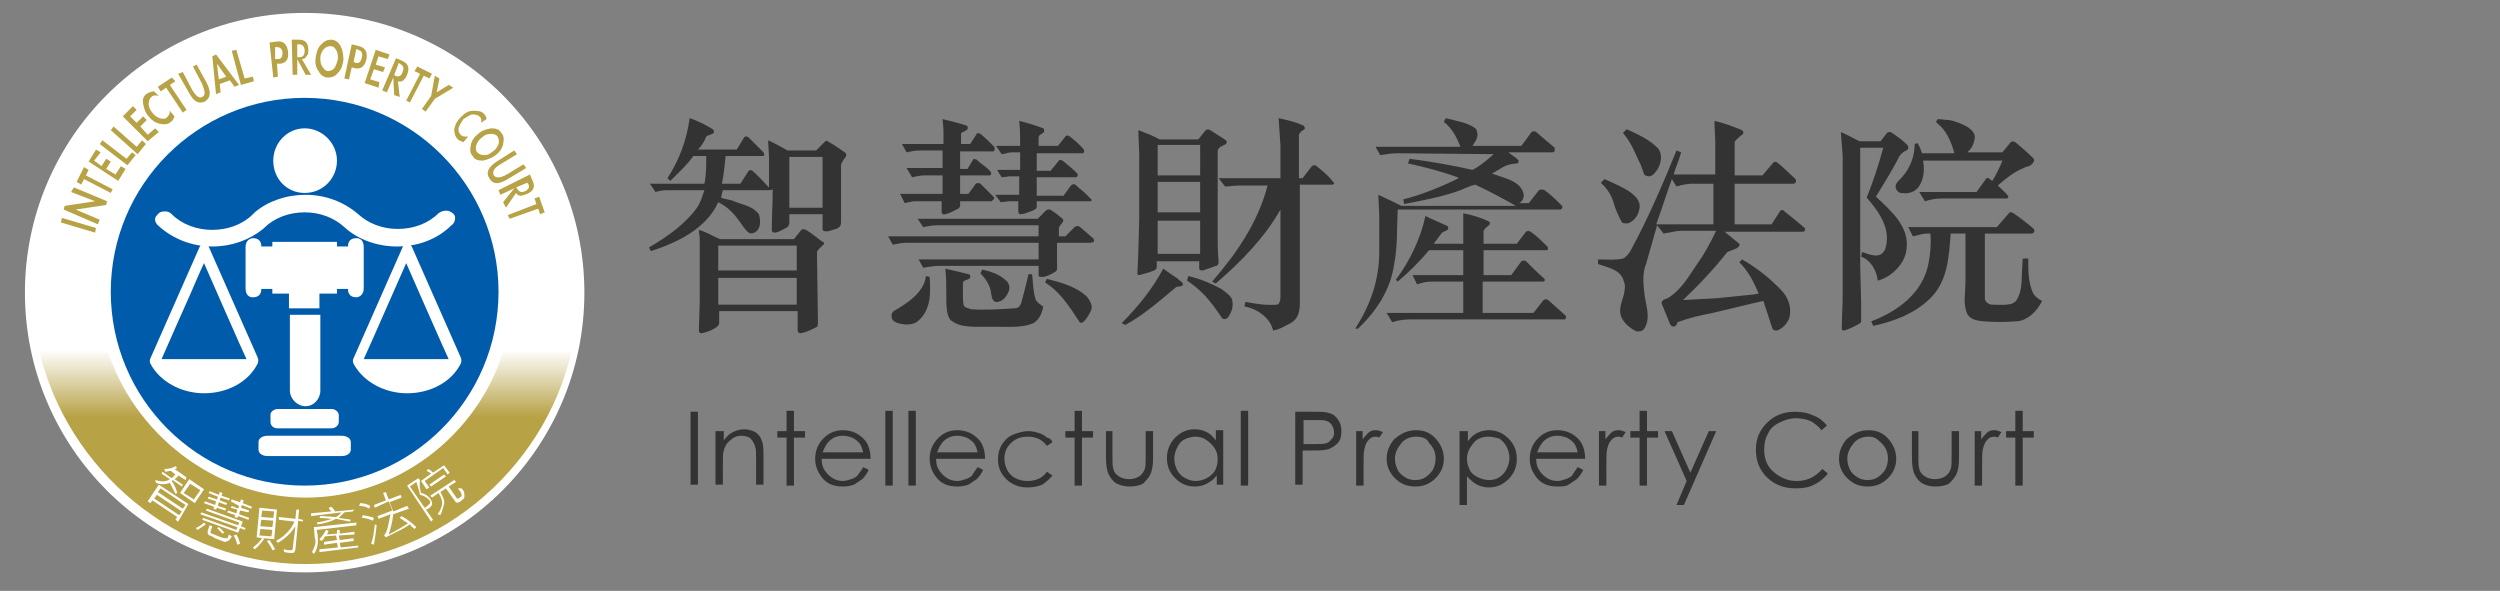 <?xml version="1.0" encoding="utf-8"?>
<!-- Generator: Adobe Illustrator 24.0.2, SVG Export Plug-In . SVG Version: 6.00 Build 0)  -->
<svg version="1.1" id="圖層_1" xmlns="http://www.w3.org/2000/svg" xmlns:xlink="http://www.w3.org/1999/xlink" x="0px" y="0px"
	 viewBox="0 0 270.8 64" style="enable-background:new 0 0 270.8 64;" xml:space="preserve">
<rect x="0" y="0" width="270.8" height="64" fill="#808080" stroke="none"/>
<style type="text/css">
	.st0{fill:#333333;}
	.st1{fill:none;stroke:#FFFFFF;stroke-width:0.25;stroke-miterlimit:10;}
	.st2{fill:#FFFFFF;}
	.st3{fill:url(#SVGID_1_);}
	.st4{fill:#005BAB;}
	.st5{fill:#B7A246;}
</style>
<g>
	<path class="st0" d="M91.1,17.9v6.2c0,0.6-0.5,0.7-0.9,0.8c-0.5,0.2-0.8,0.2-1,0.1l-0.1-0.1v-1.7h-3.6v0.9c0,0.2-0.1,0.4-0.2,0.5
		c-0.7,0.4-1.1,0.6-1.4,0.6c-0.2,0-0.3-0.1-0.3-0.3c0-1.7,0.1-2.7,0.1-4.4c-0.1,0.1-0.3,0.1-0.5,0.1h-4.9c-0.1,0.3-0.1,0.5-0.2,0.8
		c0.4,0.2,1,0.2,1.4,0.4c1,0.4,2,0.5,2.7,1.4c0.2,0.6,0.2,1.4-0.2,1.8c-0.2,0.2-0.6,0.4-0.9,0.2c-0.5-0.4-0.8-1-1.2-1.5
		c-0.6-0.8-1.3-1.4-2.1-1.8c-1.3,2.9-4.5,4.4-7.3,5.3l-0.2-0.4c1.9-1.1,3.9-2.5,5.2-4.3c0.4-0.6,0.6-1.3,0.8-1.9H76h-3.8
		c-0.4,0-0.9,0.1-1.2,0.2l-0.6-0.9h5.9c0.2-0.9,0.2-1.8,0.2-3h-1.4c-0.7,1-1.6,1.8-2.5,2.7l-0.3-0.3c1.3-2,2.1-4.2,2.4-6.5
		c0.9,0.3,1.7,0.7,2.5,1.2c0.1,0.1,0.2,0.2,0.1,0.4c-0.2,0.2-0.6,0.2-0.8,0.4c-0.2,0.5-0.5,1-0.9,1.4l4.2,0l0.8-1.3
		c0.1-0.2,0.4-0.1,0.5,0l1.6,1.6c0.1,0.1,0.1,0.4,0,0.4l-0.1,0h-4c-0.1,1-0.2,2-0.4,3h2l0.9-1.4c0.1-0.1,0.3-0.1,0.4,0
		c0.6,0.5,1.1,1.1,1.7,1.7l0.1,0.1V17l-0.1-1.8c0.5,0.2,1.4,0.7,2.1,1.1l3.1,0l1-1c0.1-0.1,0.3,0,0.4,0.1c0.6,0.3,1.1,0.7,1.7,1.1
		c0.2,0.1,0.2,0.4,0.1,0.5C91.3,17.4,91.1,17.7,91.1,17.9z M89.2,26.5c-0.2,0.2-0.7,0.6-0.7,0.8v0.5l0.1,7.1c0,0.2,0,0.4-0.1,0.5
		c-0.4,0.2-1.1,0.6-1.8,0.7c-0.1,0-0.3-0.1-0.3-0.3v-1.1v-1h-8.5V35c0,0.2-0.2,0.4-0.4,0.5c-0.4,0.3-1,0.5-1.5,0.6
		c-0.2,0-0.3-0.1-0.3-0.3l0.1-3.2v-6.7c0-0.3-0.1-0.7-0.1-1c0.8,0.2,1.5,0.7,2.3,1H86l0.8-1c0.1-0.1,0.3-0.1,0.5,0
		c0.7,0.4,1.1,0.8,1.8,1.3C89.3,26.2,89.3,26.4,89.2,26.5z M86.3,26.6h-8.5v2.7h8.5V26.6z M86.3,30.1h-8.5V33h8.5V30.1z M89.1,17
		h-3.6v5.5h3.6V17z"/>
	<path class="st0" d="M118.1,26.3h-3.6v2.8c0,0.2-0.1,0.3-0.3,0.4c-0.3,0.2-0.9,0.5-1.3,0.5c-0.2,0-0.4,0-0.4-0.2v-1h-0.3h-10.5
		c-0.4,0-1.2,0.1-1.7,0.2l-0.5-0.9h13v-1.8H98.2c-0.5,0-1,0.1-1.5,0.2l-0.5-0.9h16.3v-1.2h-11c-0.5,0-1,0.1-1.5,0.2l-0.6-0.9h13
		l0.9-0.9c0.1-0.1,0.4-0.2,0.6,0c0.5,0.3,0.7,0.5,1.2,0.9c0.3,0.3-0.4,0.7-0.4,1v0.9h0.7l1-1c0.1-0.1,0.4-0.2,0.6,0l1.4,1.2
		c0.1,0.1,0.1,0.2,0.1,0.4L118.1,26.3z M99.4,34.8c-0.6,0.5-1.7,0.4-2.4,0.1c-0.2-0.1-0.4-0.3-0.4-0.5c-0.1-0.3,0-0.5,0.2-0.7
		c1.4-0.8,3.3-2,3.5-3.8l0.4,0.1C100.8,31.6,100.9,33.6,99.4,34.8z M107.5,21.7l-0.1,0.1H104v0.5c0,0.1-0.1,0.2-0.2,0.3
		c-0.4,0.2-0.9,0.5-1.4,0.6c-0.3,0.1-0.4-0.1-0.4-0.2v-1.2l-2.9,0c-0.3,0-0.6,0.1-1.1,0.2l-0.5-1h4.6v-2h-2c-0.4,0-0.8,0.1-1.3,0.2
		l-0.6-1h3.9l0-1.9h-2.5c-0.5,0-0.9,0.1-1.4,0.2l-0.5-0.9l4.5,0v-0.9c0-0.7,0-0.9-0.1-1.8c0.8,0.2,1.7,0.4,2.6,0.7
		c0.1,0.1,0.2,0.2,0.1,0.4c-0.3,0.3-0.7,0.3-0.7,0.5v1.1h1l0.7-1.1c0-0.1,0.2-0.1,0.4,0c0.5,0.4,1,0.9,1.5,1.4c0,0.1,0.1,0.3,0,0.4
		l-0.1,0.1H104v1.9h0.8l0.6-1c0-0.1,0.2-0.1,0.4,0c0.5,0.5,1.1,0.8,1.5,1.3c0.1,0.1,0.1,0.4-0.1,0.4H104v2h0.9l0.8-1.1
		c0.1-0.1,0.4-0.1,0.5,0c0.2,0.2,0.5,0.5,0.8,0.8l0.7,0.7C107.7,21.5,107.6,21.7,107.5,21.7z M111.7,35.1c-1.1,0.4-2.5,0.3-3.8,0.3
		c-2.9,0-3.8,0.1-4.9-0.7c-0.5-0.5-0.5-1.6-0.5-3.1c0-0.9,0-1.5-0.1-2.5c0.9,0.2,1.7,0.4,2.5,0.6c0.1,0,0.2,0.1,0.2,0.2
		c0.1,0.5-0.8,0.3-0.8,0.8c0,1.6,0,2.1,0.1,2.4c0.1,0.2,0.5,0.3,0.8,0.4c1.5,0.1,3.1,0,4.6-0.1c0.4,0,0.6-0.1,0.8-0.5
		c0.3-1.2,0.5-1.8,0.8-3.2h0.4c0.1,0.9,0.1,1.9,0.4,2.8c0.2,0.3,0.5,0.5,0.8,0.7C112.9,34,112.4,34.9,111.7,35.1z M107.8,32.7
		c-0.4-0.2-0.4-0.7-0.5-1.3c-0.2-0.7-0.6-1.3-1.1-1.8l0.2-0.4c0.9,0.2,1.9,0.5,2.7,1.3c0.3,0.4,0.3,0.8,0.1,1.2
		C108.9,32.4,108.3,32.8,107.8,32.7z M118.1,21.8h-5.8v0.6c0,0.2-0.2,0.3-0.4,0.4c-0.6,0.2-0.9,0.4-1.4,0.4c-0.1,0-0.2-0.1-0.2-0.3
		v-1.1h-0.9c-0.3,0-0.7,0.1-1,0.1l-0.6-0.8h2.6l0-2h-0.9c-0.4,0-0.6,0.1-1,0.1l-0.5-0.8l2.5,0l0-1.9h-0.9c-0.4,0-0.8,0.2-1.1,0.2
		l-0.6-0.9h2.6c0-1.3,0-1.8-0.1-2.7c0.9,0.2,1.8,0.5,2.6,0.8c0.1,0,0.1,0.3,0.1,0.4c-0.2,0.2-0.6,0.3-0.6,0.6v0.9h2.1l0.8-1
		c0-0.1,0.3-0.2,0.5,0c0.5,0.4,0.9,0.7,1.5,1.4c0.1,0.1,0,0.4-0.1,0.4H117l-4.7,0v1.9h1.5l0.9-1.1c0-0.1,0.2-0.1,0.4,0
		c0.6,0.5,1,0.8,1.6,1.4c0.1,0.2,0,0.4-0.2,0.4h-4.2v2h2.9l0.8-1.1c0.2-0.2,0.4-0.2,0.6,0c0.5,0.5,0.8,0.6,1.5,1.4
		C118.3,21.6,118.3,21.8,118.1,21.8z M117.3,34.9c-0.1,0.1-0.4,0.1-0.4-0.1c-0.4-0.5-0.7-1.1-1.1-1.6c-0.7-1-1.6-2-2.6-2.6l0.2-0.4
		c1.5,0.4,3.1,0.8,4.3,1.9c0.3,0.4,0.7,0.9,0.5,1.5C118,34,117.7,34.6,117.3,34.9z"/>
	<path class="st0" d="M127.4,31.1c-1.8,1.5-3.5,3-5.5,4.1l-0.4-0.2c1.8-1.8,3.4-3.8,4.5-5.9c0.7,0.5,1,0.7,1.6,1.1
		c0.1,0.2,0.7,0.4,0.5,0.7C127.9,31.1,127.6,31,127.4,31.1z M131.9,16.4l0,1.4v7.9c0,0.8,0,1.4,0.1,2.7c0,0.2-0.1,0.4-0.3,0.4
		l-1.4,0.5c-0.1,0-0.4,0-0.4-0.2v-0.8h-4.6v0.6c0,0.2-0.1,0.3-0.3,0.4c-0.7,0.3-1.3,0.4-1.6,0.5c-0.1,0-0.2-0.1-0.2-0.1l0.1-2.3
		l0.1-3.7v-7.1l-0.1-2.5c0.8,0.3,1.6,0.6,2.3,1h4.2l0.8-1c0.1-0.1,0.3-0.1,0.5,0c0.5,0.3,0.9,0.6,1.7,1.1c0.1,0.1,0.1,0.3,0,0.4
		C132.5,15.8,131.9,15.9,131.9,16.4z M130,15.7h-4.6V19h4.6V15.7z M130,19.7h-4.6v3.3h4.6V19.7z M130,23.9h-4.6v3.6h4.6V23.9z
		 M133,34.4c-0.2,0.2-0.4,0.2-0.6,0.1c-0.6-0.9-1.3-1.9-2.1-2.7c-0.5-0.5-1.1-1-1.7-1.4c0-0.2,0.1-0.3,0.1-0.5
		c1.3,0.3,2.5,0.8,3.6,1.4c0.5,0.4,1.2,0.8,1.2,1.4C133.6,33.4,133.3,34,133,34.4z M144.3,20h-3.5v12.7c0,0.9-0.1,1.8-1,2.3
		c-0.6,0.3-1.2,0.7-1.9,0.8c-0.3-1.4-1.8-2.4-3.1-2.6l0.1-0.5c1.1,0.2,2.2,0.4,3.4,0.3c0.3,0,0.4-0.5,0.4-0.9v-9.4
		c-1.7,3-4.2,5.6-7,8c-0.1,0-0.2-0.1-0.4-0.2c2.7-3.1,5-6.5,6-10.4h-3.1c-0.5,0-1,0.1-1.5,0.1l-0.7-0.9h6.7v-3.5l-0.2-3
		c0.9,0.2,1.8,0.4,2.7,0.8c0.1,0.1,0.2,0.3,0.1,0.4c-0.3,0.2-0.5,0.3-0.6,0.6v4.7l0.4,0l1-1.3c0.1-0.1,0.3-0.1,0.4-0.1
		c0.7,0.6,1.3,1,1.9,1.8C144.6,19.8,144.5,20,144.3,20z"/>
	<path class="st0" d="M146.8,35.6c1.6-2.5,2.6-5.2,2.6-8.3v-4l-0.1-2.2c0.9,0.4,1.7,0.8,2.5,1.2h12.4c-1.4-0.8-2.9-1.6-4.4-2.3
		c-0.5,0.1-1.1,0.4-1.6,0.6c-1.9,0.7-4,1.1-6.1,1.5l-0.1-0.5c2-0.5,4.2-1.4,6-2.3l-0.1-0.1c-1.7-0.6-3.5-1.1-5.4-1.5l0.2-0.5
		c2.3,0.3,4.6,0.7,6.8,1.2c0.8-0.4,1.5-1,2.3-1.7l-10.4-0.1c-0.7,0-1.1,0.1-1.9,0.2l-0.5-0.9h9.2c-0.4-1-0.9-2-1.8-2.7l0.2-0.4
		c1.1,0.3,2.6,0.5,3.3,1.2c0.1,0.2,0.2,0.6,0.1,0.9c-0.1,0.3-0.3,0.6-0.5,0.9l5.3,0l1.1-1.5c0.1-0.1,0.4-0.1,0.5,0
		c0.9,0.8,1.3,1.1,2,1.7c0,0.1,0,0.2,0,0.4l-0.2,0.1h-4.8c0.3,0.3,0.8,0.5,1.1,0.9c0,0.1,0,0.3-0.2,0.3c-1.4,0.1-1.7,0.6-2.7,1.1
		c1.1,0.4,2.5,0.7,3.1,1.5c0.3,0.4,0.5,0.9,0.2,1.4c-0.1,0.1-0.2,0.3-0.4,0.3l1.1,0l1.1-1.4c0.1-0.1,0.4-0.1,0.6,0
		c0.7,0.5,1.1,0.9,1.9,1.7c0.1,0.1,0,0.4-0.2,0.4h-17.6c-0.1,1.9,0,4-0.4,6c-0.4,2.7-1.9,5-3.9,6.9L146.8,35.6z M158.5,33.9v-3.4
		h-3.3c-0.7,0-1.1,0.1-1.7,0.3l-0.5-1l5.5,0v-2.7h-3.7c-1,1.2-2.2,2.4-3.4,3.4l-0.2-0.2c1.5-2,2.7-4.5,3.2-6.9
		c0.8,0.4,1.6,0.7,2.4,1.1c0.1,0.1,0.1,0.3,0,0.4c-0.2,0.1-0.4,0.2-0.6,0.3l-0.9,1.2h3.2c0-1.4,0-2.1,0-3.3c1,0.2,2,0.5,2.8,0.9
		c0.4,0.4-0.6,0.6-0.6,1.1v1.3h3.6l1-1.3c0.1-0.1,0.4-0.1,0.5,0c0.7,0.5,1.2,1,1.8,1.6c0.1,0.1,0.1,0.3,0,0.4l-0.1,0h-6.8v2.7h3
		l1.1-1.5c0.1-0.1,0.4-0.1,0.5,0c0.8,0.8,1.2,1.2,2,1.9c0.1,0.2,0,0.3-0.2,0.3h-6.5v3.4h5.5l1.1-1.4c0.1-0.1,0.4-0.1,0.5,0l1.9,1.7
		c0,0.1,0.1,0.2,0,0.3l-0.1,0.1l-16.8,0c-0.6,0-1.3,0.1-1.9,0.3l-0.6-1H158.5z"/>
	<path class="st0" d="M195.3,25.1h-8.5c0.6,0.5,1,0.8,1.6,1.3c0.1,0.2-0.1,0.4-0.3,0.5l-1,0.4c-1.5,1.9-3.1,3.6-4.8,5.2l3.7-0.2
		l3.9-0.4l0.6-0.1c-0.5-1.2-1.1-2.4-2.1-3.4l0.3-0.3c1.6,0.9,3.1,2.1,4.4,3.5c0.7,0.8,1,1.9,0.7,2.9c-0.2,0.5-0.7,1.1-1.3,1.3
		c-0.2,0-0.4,0-0.5-0.2c-0.3-0.8-0.5-1.6-0.8-2.4c-0.1-0.2-0.1-0.5-0.2-0.6l-0.9,0.2l-4.6,1.1c-1.5,0.3-2.4,0.5-3.8,1
		c-0.1,0.6-0.6,0.6-0.8,0.2l-0.9-2.2c-0.1-0.5,0.6-0.5,0.8-0.7c1.4-0.9,2.2-2.4,3.1-3.7c0.8-1.1,1.4-2.3,2-3.5h-3.8
		c-0.5,0-1.3,0.2-1.9,0.3l-0.7-0.9l-1.2,4.2c-0.4,0.9-0.3,2.1-0.2,3c0.1,1.3,0.8,2.8,0,4c-0.2,0.3-0.5,0.3-0.8,0.3
		c-0.7-0.3-1.4-0.9-1.7-1.6c-0.3-0.9,0.1-1.6,0.3-2.4c0.1-0.6,0.2-0.9,0-1.4c-0.3-1.3-1.7-1.5-2.8-1.9l0-0.5c1.1,0,1.9,0.1,2.7-0.1
		c0.3-0.1,0.6-0.5,0.8-0.8c1.9-3.5,3.5-7.2,5-10.9l0.5,0.2c-0.2,0.8-0.6,1.6-0.8,2.4l4.5,0v-3.5l-0.1-2.3c1,0.2,2,0.6,3,1
		c0.1,0.1,0.2,0.3,0.1,0.4c-0.2,0.2-0.9,0.7-0.9,0.9v3.6h3l1.2-1.4c0.1-0.1,0.3-0.1,0.4,0c0.8,0.6,1.3,1.2,2,1.8
		c0,0.1,0.1,0.2,0,0.4l-0.2,0.1h-6.4v4.4h4l0.9-1.4c0.1-0.2,0.4-0.2,0.5,0c1,0.8,1.5,1.2,2.2,1.8C195.6,24.8,195.5,25.1,195.3,25.1z
		 M176.3,24.2c-0.2,0-0.5,0-0.6-0.1c-0.4-0.7-0.7-1.4-0.9-2.1s-0.6-1.5-1.4-2.2l0.4-0.4c0.9,0.4,2.1,0.9,2.9,1.5
		c0.5,0.4,1,0.9,0.9,1.6C177.5,23.3,177,24,176.3,24.2z M179.5,18.4c-0.2,0.3-0.5,0.7-0.9,0.7c-0.2,0-0.4-0.1-0.5-0.2
		c-0.2-0.5-0.3-1-0.6-1.5c-0.5-1.1-0.8-1.9-1.7-3l0.4-0.4c1.1,0.5,2.7,1.2,3.5,2.2C180.1,16.9,179.9,17.8,179.5,18.4z M183.3,19.9
		c-0.4,0-1.1,0.1-1.7,0.3l-0.5-0.8c-0.6,1.6-1,3-1.7,4.9h6.2l0-4.4H183.3z"/>
	<path class="st0" d="M206.5,16.3c-0.5,0.2-0.8,0.6-1,1.1c-0.7,1.3-1.5,2.6-2.3,3.9c1.7,1.6,3.7,3.3,3.3,5.8
		c-0.2,1.5-1.6,2.9-3.1,3.3c-0.1-1-0.7-2.2-1.8-2.6l0.1-0.5c0.9,0.3,2,0.8,2.5-0.3c0.7-2.1-0.6-4-2-5.6c0.7-1.7,1.3-3.6,1.8-5.4
		h-2.5v12.9l0.1,3.9l0,1.9c0,0.1,0,0.2-0.1,0.3c-0.5,0.3-1.1,0.6-1.7,0.8c-0.2,0-0.3,0-0.3-0.2c0-1.1,0.1-2.4,0.1-3.7l0-4v-11
		l-0.2-2.6c0.7,0.3,1.2,0.6,2,1h2.3l0.7-0.9c0.1-0.1,0.3-0.1,0.4-0.1c0.6,0.4,1.2,0.8,1.8,1.4C206.8,16,206.7,16.2,206.5,16.3z
		 M218.5,34.8c-1.3,0.1-2.5,0.1-3.7,0c-1-0.1-1.7-0.3-1.9-1.4c-0.2-0.9,0-1.7,0-3l0-5.1h-1.6c-0.2,2.5-0.3,5.2-2.3,7.1
		c-1.7,1.6-3.8,2.4-6.1,2.9l-0.2-0.5c2.7-1,5.6-3,6.2-6.3c0.2-1,0.3-2.2,0.2-3.2h-0.3c-0.7,0-1,0.2-1.6,0.3l-0.5-1h9.6l1.3-1.5
		c0.1-0.2,0.3-0.1,0.5,0c0.6,0.4,1.4,1,2.2,1.7c0.2,0.3-0.1,0.5-0.2,0.5h-5.1v7.1c0.1,0.4,0.5,0.6,0.8,0.6c1,0,2.3,0.2,2.7-0.6
		c0.4-0.7,0.5-1.6,0.5-2.5l0.1-1.9h0.6c0,1.3,0,2.6,0.5,3.7c0.2,0.4,0.6,0.7,1,0.9C220.6,33.8,219.6,34.7,218.5,34.8z M219.2,18.2
		c-1,0.4-1.9,1.1-2.8,1.9c0.3,0.3,0.8,0.7,1.1,1.1c0.1,0.1,0,0.3-0.1,0.3h-7c-0.8,0-1.2,0.1-1.9,0.3l-0.6-1h6.2l1-1.4
		c0.2-0.3,0.4,0,0.7,0.2c0.5-0.8,0.6-1.1,0.9-1.7c0-0.1,0.2-0.4,0.2-0.5h-8.6c0.2,1,0.1,2.2-0.6,3c-0.5,0.5-1.1,0.6-1.8,0.5
		c-0.2,0-0.4-0.2-0.5-0.4c-0.3-0.6,0.4-1,0.7-1.4c0.8-0.9,1.3-2.2,1.3-3.5l0.3-0.1c0.2,0.3,0.4,0.8,0.5,1.1h3.5
		c-0.3-1.1-0.8-2.4-1.8-3.2l-0.2-0.2l0.2-0.3c0.3,0,0.8,0.1,1.2,0.1c0.7,0.1,1.6,0.5,2.1,0.8c0.4,0.3,0.8,0.7,0.7,1.2
		c-0.1,0.6-0.3,1-0.6,1.3l-0.2,0.2h3.8l0.9-1.1c0.1-0.1,0.3-0.1,0.5,0c0.7,0.6,1.2,1,1.9,1.7c0.1,0.1,0.2,0.2,0.1,0.4
		C220,18.1,219.5,18,219.2,18.2z"/>
</g>
<path class="st1" d="M135.4,41.9"/>
<g>
	<path class="st0" d="M74.8,44.6h0.8v7.9h-0.8V44.6z"/>
	<path class="st0" d="M77.6,46.7h0.8v1c0.3-0.4,0.6-0.7,1-0.9c0.4-0.2,0.8-0.3,1.2-0.3c0.4,0,0.8,0.1,1.2,0.3
		c0.3,0.2,0.6,0.5,0.7,0.9c0.2,0.4,0.2,1,0.2,1.8v3h-0.8v-2.8c0-0.7,0-1.1-0.1-1.3c-0.1-0.4-0.3-0.7-0.5-0.9s-0.6-0.3-1-0.3
		c-0.5,0-0.9,0.2-1.2,0.5c-0.4,0.3-0.6,0.7-0.7,1.1c-0.1,0.3-0.1,0.8-0.1,1.6v2.1h-0.8V46.7z"/>
	<path class="st0" d="M85.2,44.5H86v2.2h1.2v0.7H86v5.2h-0.8v-5.2h-1v-0.7h1V44.5z"/>
	<path class="st0" d="M93.5,50.6l0.6,0.3c-0.2,0.4-0.4,0.7-0.7,1c-0.3,0.2-0.6,0.4-0.9,0.6c-0.3,0.1-0.7,0.2-1.2,0.2
		c-1,0-1.7-0.3-2.2-0.9s-0.8-1.3-0.8-2.1c0-0.7,0.2-1.4,0.7-2c0.6-0.7,1.3-1.1,2.3-1.1c1,0,1.8,0.4,2.4,1.1c0.4,0.5,0.6,1.2,0.6,2
		h-5.3c0,0.7,0.2,1.2,0.7,1.7c0.4,0.4,0.9,0.7,1.6,0.7c0.3,0,0.6-0.1,0.9-0.2s0.5-0.2,0.7-0.4C93,51.3,93.3,51,93.5,50.6z M93.5,49
		c-0.1-0.4-0.2-0.7-0.4-1c-0.2-0.2-0.4-0.4-0.8-0.6c-0.3-0.1-0.6-0.2-1-0.2c-0.6,0-1.1,0.2-1.5,0.6c-0.3,0.3-0.5,0.7-0.7,1.2H93.5z"
		/>
	<path class="st0" d="M95.9,44.5h0.8v8.1h-0.8V44.5z"/>
	<path class="st0" d="M98.4,44.5h0.8v8.1h-0.8V44.5z"/>
	<path class="st0" d="M105.9,50.6l0.6,0.3c-0.2,0.4-0.4,0.7-0.7,1c-0.3,0.2-0.6,0.4-0.9,0.6c-0.3,0.1-0.7,0.2-1.2,0.2
		c-1,0-1.7-0.3-2.2-0.9s-0.8-1.3-0.8-2.1c0-0.7,0.2-1.4,0.7-2c0.6-0.7,1.3-1.1,2.3-1.1c1,0,1.8,0.4,2.4,1.1c0.4,0.5,0.6,1.2,0.6,2
		h-5.3c0,0.7,0.2,1.2,0.7,1.7c0.4,0.4,0.9,0.7,1.6,0.7c0.3,0,0.6-0.1,0.9-0.2s0.5-0.2,0.7-0.4C105.4,51.3,105.6,51,105.9,50.6z
		 M105.9,49c-0.1-0.4-0.2-0.7-0.4-1c-0.2-0.2-0.4-0.4-0.8-0.6c-0.3-0.1-0.6-0.2-1-0.2c-0.6,0-1.1,0.2-1.5,0.6
		c-0.3,0.3-0.5,0.7-0.7,1.2H105.9z"/>
	<path class="st0" d="M114,47.9l-0.6,0.4c-0.5-0.7-1.2-1-2.1-1c-0.7,0-1.3,0.2-1.8,0.7s-0.7,1-0.7,1.7c0,0.4,0.1,0.8,0.3,1.2
		c0.2,0.4,0.5,0.7,0.9,0.9c0.4,0.2,0.8,0.3,1.3,0.3c0.9,0,1.6-0.3,2.1-1l0.6,0.4c-0.3,0.4-0.7,0.7-1.1,1c-0.5,0.2-1,0.3-1.6,0.3
		c-0.9,0-1.7-0.3-2.3-0.9s-0.9-1.3-0.9-2.1c0-0.6,0.1-1.1,0.4-1.6c0.3-0.5,0.7-0.9,1.2-1.1s1.1-0.4,1.7-0.4c0.4,0,0.8,0.1,1.1,0.2
		c0.4,0.1,0.7,0.3,0.9,0.5C113.6,47.4,113.9,47.6,114,47.9z"/>
	<path class="st0" d="M116.4,44.5h0.8v2.2h1.2v0.7h-1.2v5.2h-0.8v-5.2h-1v-0.7h1V44.5z"/>
	<path class="st0" d="M119.7,46.7h0.8v2.7c0,0.7,0,1.1,0.1,1.4c0.1,0.4,0.3,0.6,0.6,0.8c0.3,0.2,0.7,0.3,1.1,0.3
		c0.4,0,0.8-0.1,1.1-0.3c0.3-0.2,0.5-0.5,0.6-0.8c0.1-0.2,0.1-0.7,0.1-1.4v-2.7h0.8v2.9c0,0.8-0.1,1.4-0.3,1.8
		c-0.2,0.4-0.5,0.7-0.8,1c-0.4,0.2-0.9,0.3-1.4,0.3s-1-0.1-1.4-0.3c-0.4-0.2-0.7-0.6-0.9-1c-0.2-0.4-0.3-1-0.3-1.9V46.7z"/>
	<path class="st0" d="M132.5,46.7v5.8h-0.7v-1c-0.3,0.4-0.7,0.7-1.1,0.9c-0.4,0.2-0.8,0.3-1.3,0.3c-0.8,0-1.5-0.3-2.1-0.9
		c-0.6-0.6-0.9-1.3-0.9-2.2c0-0.8,0.3-1.6,0.9-2.2c0.6-0.6,1.3-0.9,2.1-0.9c0.5,0,0.9,0.1,1.3,0.3c0.4,0.2,0.7,0.5,1,0.9v-1.1H132.5
		z M129.5,47.3c-0.4,0-0.8,0.1-1.2,0.3c-0.4,0.2-0.6,0.5-0.8,0.9c-0.2,0.4-0.3,0.8-0.3,1.2c0,0.4,0.1,0.8,0.3,1.2
		c0.2,0.4,0.5,0.7,0.9,0.9c0.4,0.2,0.7,0.3,1.1,0.3c0.4,0,0.8-0.1,1.2-0.3c0.4-0.2,0.7-0.5,0.9-0.8c0.2-0.4,0.3-0.8,0.3-1.2
		c0-0.7-0.2-1.2-0.7-1.7S130.2,47.3,129.5,47.3z"/>
	<path class="st0" d="M134.4,44.5h0.8v8.1h-0.8V44.5z"/>
	<path class="st0" d="M140.4,44.6h1.6c0.9,0,1.5,0,1.8,0.1c0.5,0.1,0.8,0.3,1.1,0.7s0.4,0.8,0.4,1.3c0,0.5-0.1,1-0.4,1.3
		s-0.7,0.6-1.2,0.7c-0.4,0.1-1,0.1-2,0.1h-0.6v3.7h-0.8V44.6z M141.2,45.4v2.7l1.3,0c0.5,0,0.9,0,1.2-0.1c0.3-0.1,0.4-0.3,0.6-0.5
		s0.2-0.5,0.2-0.7c0-0.3-0.1-0.5-0.2-0.7c-0.1-0.2-0.3-0.4-0.6-0.5c-0.2-0.1-0.6-0.1-1.2-0.1H141.2z"/>
	<path class="st0" d="M146.8,46.7h0.8v0.9c0.2-0.3,0.5-0.6,0.7-0.8c0.3-0.2,0.5-0.2,0.8-0.2c0.2,0,0.4,0.1,0.7,0.2l-0.4,0.6
		c-0.2-0.1-0.3-0.1-0.4-0.1c-0.3,0-0.5,0.1-0.7,0.3s-0.4,0.5-0.5,1c-0.1,0.3-0.1,1-0.1,2v2h-0.8V46.7z"/>
	<path class="st0" d="M153.4,46.6c0.9,0,1.6,0.3,2.2,1c0.5,0.6,0.8,1.3,0.8,2.1c0,0.8-0.3,1.5-0.9,2.1c-0.6,0.6-1.3,0.9-2.2,0.9
		c-0.9,0-1.6-0.3-2.2-0.9c-0.6-0.6-0.9-1.3-0.9-2.1c0-0.8,0.3-1.5,0.8-2.1C151.8,46.9,152.5,46.6,153.4,46.6z M153.4,47.3
		c-0.6,0-1.2,0.2-1.6,0.7s-0.7,1-0.7,1.7c0,0.4,0.1,0.8,0.3,1.2c0.2,0.4,0.5,0.6,0.8,0.8c0.3,0.2,0.7,0.3,1.1,0.3
		c0.4,0,0.8-0.1,1.1-0.3c0.3-0.2,0.6-0.5,0.8-0.8c0.2-0.4,0.3-0.8,0.3-1.2c0-0.7-0.2-1.2-0.7-1.7C154.6,47.5,154.1,47.3,153.4,47.3z
		"/>
	<path class="st0" d="M158.2,46.7h0.8v1.1c0.3-0.4,0.6-0.7,1-0.9c0.4-0.2,0.8-0.3,1.3-0.3c0.8,0,1.5,0.3,2.1,0.9
		c0.6,0.6,0.9,1.3,0.9,2.2c0,0.9-0.3,1.6-0.9,2.2c-0.6,0.6-1.3,0.9-2.1,0.9c-0.5,0-0.9-0.1-1.3-0.3c-0.4-0.2-0.7-0.5-1.1-0.9v3.1
		h-0.8V46.7z M161.2,47.3c-0.6,0-1.2,0.2-1.6,0.7s-0.7,1-0.7,1.7c0,0.4,0.1,0.8,0.3,1.2c0.2,0.4,0.5,0.6,0.9,0.8
		c0.4,0.2,0.8,0.3,1.2,0.3c0.4,0,0.8-0.1,1.1-0.3s0.6-0.5,0.8-0.9c0.2-0.4,0.3-0.8,0.3-1.2c0-0.4-0.1-0.8-0.3-1.2s-0.5-0.7-0.8-0.9
		C162,47.4,161.6,47.3,161.2,47.3z"/>
	<path class="st0" d="M170.9,50.6l0.6,0.3c-0.2,0.4-0.4,0.7-0.7,1c-0.3,0.2-0.6,0.4-0.9,0.6s-0.7,0.2-1.2,0.2c-1,0-1.7-0.3-2.2-0.9
		c-0.5-0.6-0.8-1.3-0.8-2.1c0-0.7,0.2-1.4,0.7-2c0.6-0.7,1.3-1.1,2.3-1.1c1,0,1.8,0.4,2.4,1.1c0.4,0.5,0.6,1.2,0.6,2h-5.3
		c0,0.7,0.2,1.2,0.7,1.7c0.4,0.4,0.9,0.7,1.6,0.7c0.3,0,0.6-0.1,0.9-0.2c0.3-0.1,0.5-0.2,0.7-0.4C170.4,51.3,170.6,51,170.9,50.6z
		 M170.9,49c-0.1-0.4-0.2-0.7-0.4-1c-0.2-0.2-0.4-0.4-0.8-0.6c-0.3-0.1-0.6-0.2-1-0.2c-0.6,0-1.1,0.2-1.5,0.6
		c-0.3,0.3-0.5,0.7-0.7,1.2H170.9z"/>
	<path class="st0" d="M173.1,46.7h0.8v0.9c0.2-0.3,0.5-0.6,0.7-0.8c0.3-0.2,0.5-0.2,0.8-0.2c0.2,0,0.4,0.1,0.7,0.2l-0.4,0.6
		c-0.2-0.1-0.3-0.1-0.4-0.1c-0.3,0-0.5,0.1-0.7,0.3c-0.2,0.2-0.4,0.5-0.5,1c-0.1,0.3-0.1,1-0.1,2v2h-0.8V46.7z"/>
	<path class="st0" d="M177.6,44.5h0.8v2.2h1.2v0.7h-1.2v5.2h-0.8v-5.2h-1v-0.7h1V44.5z"/>
	<path class="st0" d="M180.3,46.7h0.8l2,4.5l2-4.5h0.8l-3.5,8h-0.8l1.1-2.6L180.3,46.7z"/>
	<path class="st0" d="M197.9,46.1l-0.6,0.5c-0.3-0.4-0.8-0.8-1.2-1c-0.5-0.2-1-0.3-1.6-0.3c-0.6,0-1.2,0.2-1.8,0.5s-1,0.7-1.2,1.2
		c-0.3,0.5-0.4,1.1-0.4,1.7c0,1,0.3,1.8,1,2.4c0.7,0.6,1.5,1,2.5,1c1.1,0,2-0.4,2.8-1.3l0.6,0.5c-0.4,0.5-0.9,0.9-1.5,1.2
		c-0.6,0.3-1.2,0.4-2,0.4c-1.4,0-2.5-0.5-3.3-1.4c-0.7-0.8-1-1.7-1-2.8c0-1.2,0.4-2.1,1.2-2.9c0.8-0.8,1.8-1.2,3-1.2
		c0.7,0,1.4,0.1,2,0.4C197,45.2,197.5,45.6,197.9,46.1z"/>
	<path class="st0" d="M202.4,46.6c0.9,0,1.6,0.3,2.2,1c0.5,0.6,0.8,1.3,0.8,2.1c0,0.8-0.3,1.5-0.9,2.1c-0.6,0.6-1.3,0.9-2.2,0.9
		c-0.9,0-1.6-0.3-2.2-0.9s-0.9-1.3-0.9-2.1c0-0.8,0.3-1.5,0.8-2.1C200.8,46.9,201.5,46.6,202.4,46.6z M202.4,47.3
		c-0.6,0-1.2,0.2-1.6,0.7s-0.7,1-0.7,1.7c0,0.4,0.1,0.8,0.3,1.2s0.5,0.6,0.8,0.8c0.3,0.2,0.7,0.3,1.1,0.3s0.8-0.1,1.1-0.3
		c0.3-0.2,0.6-0.5,0.8-0.8c0.2-0.4,0.3-0.8,0.3-1.2c0-0.7-0.2-1.2-0.7-1.7S203,47.3,202.4,47.3z"/>
	<path class="st0" d="M207,46.7h0.8v2.7c0,0.7,0,1.1,0.1,1.4c0.1,0.4,0.3,0.6,0.6,0.8s0.7,0.3,1.1,0.3c0.4,0,0.8-0.1,1.1-0.3
		s0.5-0.5,0.6-0.8c0.1-0.2,0.1-0.7,0.1-1.4v-2.7h0.8v2.9c0,0.8-0.1,1.4-0.3,1.8c-0.2,0.4-0.5,0.7-0.8,1c-0.4,0.2-0.9,0.3-1.4,0.3
		c-0.6,0-1-0.1-1.4-0.3c-0.4-0.2-0.7-0.6-0.9-1c-0.2-0.4-0.3-1-0.3-1.9V46.7z"/>
	<path class="st0" d="M213.8,46.7h0.8v0.9c0.2-0.3,0.5-0.6,0.7-0.8c0.3-0.2,0.5-0.2,0.8-0.2c0.2,0,0.4,0.1,0.7,0.2l-0.4,0.6
		c-0.2-0.1-0.3-0.1-0.4-0.1c-0.3,0-0.5,0.1-0.7,0.3c-0.2,0.2-0.4,0.5-0.5,1c-0.1,0.3-0.1,1-0.1,2v2h-0.8V46.7z"/>
	<path class="st0" d="M218.3,44.5h0.8v2.2h1.2v0.7h-1.2v5.2h-0.8v-5.2h-1v-0.7h1V44.5z"/>
</g>
<g>
	<circle class="st2" cx="33" cy="31.7" r="30.3"/>
</g>
<linearGradient id="SVGID_1_" gradientUnits="userSpaceOnUse" x1="32.99" y1="61.124" x2="32.99" y2="37.868">
	<stop  offset="0.685" style="stop-color:#B7A246"/>
	<stop  offset="1" style="stop-color:#FFFFFF"/>
</linearGradient>
<path class="st3" d="M61.9,38.1c-3,13-14.9,23-28.8,23c-13.9,0-25.9-10.2-28.9-23.3h7.4c2.8,9,11.5,16.1,21.5,16.1
	c10,0,18.6-6.8,21.4-15.8H61.9z"/>
<g>
	<path class="st4" d="M54,31.6c0,11.6-9.4,21-21,21s-21-9.4-21-21c0-11.6,9.4-21,21-21S54,20.1,54,31.6z"/>
</g>
<g>
	<path class="st2" d="M34.7,34.1h-0.5h-2.8v8.2c0,0.9,0.8,1.7,1.7,1.7c0.9,0,1.6-0.8,1.6-1.7L34.7,34.1z"/>
	<path class="st2" d="M35.9,44.3h-5.8c-0.4,0-0.8,0.3-0.8,0.6v0.8c0,0.4,0.3,0.7,0.8,0.7h5.8c0.4,0,0.8-0.3,0.8-0.7V45
		C36.7,44.6,36.3,44.3,35.9,44.3z"/>
	<path class="st2" d="M37,47.2h-8c-0.6,0-1,0.3-1,0.7v0.8c0,0.4,0.4,0.7,1,0.7h8c0.6,0,1-0.3,1-0.7v-0.8C38,47.5,37.6,47.2,37,47.2z
		"/>
	<path class="st2" d="M49.3,23.6c0-0.3-0.2-0.5-0.4-0.6c-0.4-0.3-1-0.2-1.4,0.1c-1.1,1.1-2.7,1.7-4.4,1.7c-1.7,0-3.2-0.6-4.3-1.6
		c-1.5-1.3-3.5-2.1-5.7-2.1c-2.1,0-4.1,0.7-5.5,1.9l0,0l-0.2,0.2l0,0c-1.1,1.1-2.7,1.7-4.4,1.7c-1.7,0-3.3-0.6-4.4-1.7
		c-0.2-0.2-0.4-0.3-0.7-0.3c-0.2,0-0.5,0-0.7,0.2c-0.2,0.2-0.4,0.4-0.4,0.6l0,0v0.1c0,0.2,0.1,0.4,0.3,0.6c1.5,1.4,3.6,2.3,5.9,2.3
		c2.1,0,4-0.7,5.5-1.9l0,0c0,0,0,0,0,0c0,0,0.1-0.1,0.1-0.1c1.1-1.1,2.7-1.7,4.4-1.7c1.7,0,3.2,0.6,4.3,1.6c1.4,1.3,3.5,2.1,5.7,2.1
		c2.3,0,4.4-0.8,5.9-2.3C49.2,24.2,49.3,23.9,49.3,23.6C49.3,23.7,49.3,23.7,49.3,23.6z M49.3,23.6C49.3,23.6,49.3,23.6,49.3,23.6
		C49.3,23.6,49.3,23.6,49.3,23.6L49.3,23.6z"/>
	<path class="st2" d="M36.5,17.4c0,1.9-1.5,3.5-3.5,3.5c-1.9,0-3.4-1.5-3.4-3.5c0-1.9,1.5-3.5,3.4-3.5
		C34.9,13.9,36.5,15.5,36.5,17.4z"/>
	<path class="st2" d="M27.9,38.7l-5.3-12c-0.1-0.2-0.3-0.3-0.5-0.3c-0.2,0-0.4,0.1-0.5,0.4v0l-5.3,12c-0.1,0.2-0.1,0.4,0,0.6
		c1,1.9,3.3,3.2,5.8,3.2c2.5,0,4.8-1.2,5.8-3.2C28,39.2,28,38.9,27.9,38.7z M22.1,28.5c0.3,0.7,4.3,9.8,4.6,10.4h-9.2
		c0.2-0.5,3.1-7,3.1-7S21.8,29.1,22.1,28.5z"/>
	<path class="st2" d="M49.9,38.7l-5.3-12c-0.1-0.2-0.3-0.3-0.5-0.3c-0.2,0-0.4,0.1-0.5,0.4v0l-5.3,12c-0.1,0.2-0.1,0.4,0,0.6
		c1,1.9,3.3,3.2,5.8,3.2c2.5,0,4.8-1.2,5.8-3.2C50,39.2,50,38.9,49.9,38.7z M44,28.5c0.3,0.7,4.3,9.8,4.6,10.4h-9.2
		c0.2-0.4,2-4.5,2-4.5S43.7,29.2,44,28.5z"/>
	<path class="st2" d="M38.6,25.8c-1,0-0.9,0.9-0.9,0.9h-1.2v-0.5h-7v0.5h-1.2c0,0,0.1-0.9-0.9-0.9c0,0-0.8,0-0.8,1v4.4
		c0,1.1,0.8,1,0.8,1c1,0,0.9-0.9,0.9-0.9h1.2v0.5h1.8l0,1.6l3.3,0v-1.6h1.9v-0.5h1.2c0,0-0.1,0.9,0.9,0.9c0,0,0.8,0,0.8-1v-4.4
		C39.4,25.7,38.6,25.8,38.6,25.8z"/>
</g>
<g>
	<path class="st2" d="M19.3,56.5L19,56.3l0.2-0.3l-2.7-1.8l-0.2,0.3l-0.3-0.2l1.2-1.8l3.2,2.1L19.3,56.5z M19.4,55.8l0.3-0.4
		l-2.7-1.8L16.7,54L19.4,55.8z M19.7,52.7l-1-0.7c0,0-0.1,0.1-0.1,0.1c0.3,0.4,0.5,0.9,0.6,1.3L19,53.5c-0.2-0.4-0.4-0.8-0.6-1.2
		c-0.5,0.2-1,0.2-1.5,0L16.8,52c0.7,0.2,1.2,0.2,1.6-0.1l-0.9-0.6l0.1-0.2l1,0.7c0.1-0.1,0.2-0.2,0.4-0.4L18.5,51
		c-0.2,0-0.4,0.1-0.6,0.1l-0.1-0.3c0.5,0,0.9-0.1,1.2-0.3l0.2,0.2c-0.2,0.1-0.3,0.1-0.3,0.1l1.3,0.9L20.1,52l-0.8-0.5
		c-0.1,0.2-0.2,0.3-0.4,0.4l0.9,0.6L19.7,52.7z M19.8,55.1l0.3-0.4l-2.7-1.8l-0.3,0.4L19.8,55.1z M21.1,54.5l-1.6-1.1l1-1.5l1.6,1.1
		L21.1,54.5z M21,54.1l0.7-1l-1.1-0.7l-0.7,1L21,54.1z"/>
	<path class="st2" d="M22.3,56.8c-0.3,0.2-0.6,0.4-0.9,0.6l-0.2-0.2c0.4-0.2,0.6-0.3,0.9-0.6L22.3,56.8z M26.5,57.4L26,57.2
		l-0.2,0.5l-3.9-1.4l0.1-0.2l3.6,1.3l0.1-0.3l-4-1.4l0.1-0.2l4,1.4l0.1-0.3l-3.6-1.3l0.1-0.2l3.9,1.4L26.1,57l0.5,0.2L26.5,57.4z
		 M24.8,54.2l-0.9-0.3l-0.1,0.3l0.8,0.3l-0.1,0.2l-0.8-0.3l-0.1,0.4l0.9,0.3l-0.1,0.2l-0.9-0.3l-0.1,0.2l-0.3-0.1l0.1-0.2l-1.1-0.4
		l0.1-0.2l1.1,0.4l0.1-0.4l-0.9-0.3l0.1-0.2l0.9,0.3l0.1-0.3l-1-0.4l0.1-0.2l1,0.4l0.1-0.3l0.3,0.1L24,53.7l0.9,0.3L24.8,54.2z
		 M25.1,58.1c-0.1,0.3-0.3,0.4-0.4,0.5c-0.1,0-0.2,0.1-0.3,0.1c-0.1,0-0.4-0.1-1.1-0.4C23,58.1,22.8,58,22.7,58s-0.1-0.1-0.2-0.2
		c0-0.1,0-0.2,0-0.3l0.2-0.6L23,57l-0.2,0.6c0,0.1,0,0.1,0.1,0.2c0.1,0,0.3,0.1,0.8,0.3c0.4,0.2,0.7,0.2,0.7,0.2c0.1,0,0.1,0,0.2,0
		c0.1,0,0.1-0.2,0.2-0.4L25.1,58.1z M24.3,57.7l-0.2,0.1c-0.2-0.2-0.4-0.4-0.6-0.6l0.2-0.1C24,57.3,24.1,57.5,24.3,57.7z M26.9,56.3
		l-1.1-0.4l-0.1,0.2L25.4,56l0.1-0.2l-0.9-0.3l0.1-0.2l0.9,0.3l0.1-0.4L25,55l0.1-0.2l0.7,0.3l0.1-0.3L25,54.3l0.1-0.2l0.9,0.3
		l0.1-0.3l0.3,0.1l-0.1,0.3l1,0.4l-0.1,0.2l-1-0.4l-0.1,0.3l0.9,0.3l-0.1,0.2L26,55.3l-0.1,0.4l1.1,0.4L26.9,56.3z M26,58.9L25.7,59
		c-0.1-0.4-0.2-0.7-0.4-1l0.3-0.1C25.8,58.2,25.9,58.5,26,58.9z"/>
	<path class="st2" d="M29.7,58.4l-1.2-0.1l0.1,0.1c-0.3,0.4-0.6,0.8-1,1.1l-0.2-0.2c0.4-0.3,0.7-0.6,1-1l-0.6-0.1l0.3-3.2l1.9,0.2
		L29.7,58.4z M29.4,58.1l0.1-0.7l-1.3-0.1L28.1,58L29.4,58.1z M29.5,57.1l0.1-0.7l-1.3-0.1L28.2,57L29.5,57.1z M29.6,56.1l0.1-0.7
		l-1.3-0.1L28.3,56L29.6,56.1z M29.8,59.5l-0.3,0.1c-0.1-0.3-0.3-0.6-0.6-1l0.3-0.1C29.4,58.8,29.6,59.1,29.8,59.5z M32.8,56.5
		l-0.5-0.1l-0.3,3.1c0,0.1-0.1,0.2-0.1,0.3c-0.1,0.1-0.2,0.1-0.3,0.1c-0.1,0-0.4,0-0.8-0.1l-0.1-0.3c0.2,0,0.4,0.1,0.5,0.1
		c0.2,0,0.4,0,0.4,0c0,0,0.1-0.1,0.1-0.1l0.3-2.5c-0.5,0.8-1.2,1.4-1.9,1.8l-0.2-0.2c0.9-0.5,1.6-1.2,2-2.1l-1.7-0.2l0-0.3l1.8,0.2
		l0.1-1l0.3,0l-0.1,1l0.5,0.1L32.8,56.5z"/>
	<path class="st2" d="M38.2,55.4l-0.9,0.1c-0.2,0.2-0.4,0.4-0.6,0.6c0.5,0.1,0.9,0.1,1.3,0.2l-0.1,0.2c-0.5-0.1-1-0.2-1.5-0.3
		c-0.6,0.3-1.2,0.5-2,0.6l-0.1-0.2c0.7-0.1,1.3-0.3,1.7-0.4c-0.5,0-0.9-0.1-1.4-0.1l0.1-0.2c0.6,0,1.2,0.1,1.7,0.1
		c0.2-0.1,0.4-0.3,0.6-0.5l-3.3,0.4l0-0.3l2.2-0.2c-0.1-0.1-0.2-0.2-0.3-0.4l0.3-0.1c0.2,0.2,0.3,0.3,0.4,0.5l2.1-0.2L38.2,55.4z
		 M38.6,56.9l-4.3,0.5l0.1,0.5c0.1,0.9,0,1.6-0.4,2.1l-0.2-0.2c0.1-0.2,0.2-0.4,0.3-0.7c0.1-0.3,0.1-0.6,0-0.8L34,57.1l4.6-0.5
		L38.6,56.9z M38.8,59.3l-4.2,0.5l0-0.3l2-0.2l-0.1-0.5l-1.4,0.2l0-0.3l1.4-0.2L36.4,58l-1.2,0.1c-0.1,0.2-0.2,0.4-0.4,0.5l-0.2-0.2
		c0.3-0.3,0.5-0.6,0.7-1l0.3,0.1c-0.1,0.2-0.1,0.3-0.2,0.4l1.1-0.1l0-0.4l0.3,0l0,0.4l1.6-0.2l0,0.3L36.7,58l0.1,0.5l1.5-0.2l0,0.3
		l-1.5,0.2l0.1,0.5l1.9-0.2L38.8,59.3z"/>
	<path class="st2" d="M40.1,54.8L40,55.1c-0.3-0.2-0.7-0.3-1.1-0.3l0.1-0.3C39.4,54.5,39.8,54.6,40.1,54.8z M40.5,56.1l-0.1,0.3
		c-0.3-0.1-0.7-0.3-1.2-0.3l0.1-0.3C39.9,55.9,40.3,56,40.5,56.1z M40.8,56.9c-0.1,0.9-0.2,1.6-0.3,2.1l-0.3-0.1
		c0.2-0.5,0.3-1.2,0.4-2.1L40.8,56.9z M44.3,55.1l-1.7,0.6c-0.1,0.9-0.3,1.6-0.5,2.2c0.8-0.4,1.4-0.8,2.1-1.2
		c-0.3-0.2-0.6-0.4-0.9-0.6l0.2-0.2c0.7,0.4,1.2,0.8,1.6,1.2l-0.2,0.2c-0.2-0.2-0.4-0.3-0.5-0.5c-0.7,0.5-1.6,0.9-2.6,1.4l-0.2-0.2
		c0.1-0.1,0.3-0.4,0.4-0.9c0.1-0.4,0.2-0.9,0.3-1.4l-1.3,0.5l-0.1-0.3l1.6-0.6l-0.4-1L40.6,55l-0.1-0.3l1.3-0.5l-0.3-0.8l0.3-0.1
		l0.3,0.8l1.3-0.5l0.1,0.3l-1.3,0.5l0.4,1l1.5-0.6L44.3,55.1z"/>
	<path class="st2" d="M45.6,53.4c0.5,0.1,0.9,0.4,1.1,0.8c0.1,0.1,0.1,0.3,0.1,0.4c0,0.1-0.1,0.3-0.4,0.5c-0.1,0-0.1,0.1-0.2,0.1
		L46,55l0.3-0.2c0.1-0.1,0.2-0.2,0.3-0.3c0-0.1,0-0.1,0-0.2c-0.2-0.3-0.6-0.6-1.1-0.7c-0.1-0.4-0.2-0.8-0.4-1.4l-0.7,0.5l2.5,3.6
		l-0.2,0.2l-2.6-3.9l1.2-0.8l0.2,0.2C45.4,52.5,45.5,53,45.6,53.4z M48.7,51.2l-0.2,0.2L48,50.7l-2,1.4l0.5,0.7L46.2,53l-0.6-0.9
		l1.1-0.8c-0.1-0.1-0.3-0.2-0.5-0.3l0.2-0.2c0.2,0.1,0.3,0.2,0.5,0.4l1.2-0.8L48.7,51.2z M48.3,51.6l-1.6,1.1l-0.2-0.2l1.6-1.1
		L48.3,51.6z M50,52.9c0.2,0.2,0.3,0.4,0.3,0.6s0,0.3,0,0.4c0,0.1-0.2,0.2-0.4,0.4c-0.3,0.2-0.5,0.2-0.6,0l-1-1.4l-0.6,0.4
		c0.3,0.5,0.5,1,0.4,1.3s-0.2,0.8-0.4,1.2l-0.3-0.1c0.3-0.4,0.4-0.7,0.5-1.1c0-0.4-0.1-0.7-0.4-1.2l-0.7,0.5l-0.2-0.2l2.6-1.7
		l0.2,0.2l-0.8,0.5l0.9,1.3c0,0,0,0,0.1,0c0,0,0.1,0,0.2-0.1c0.1-0.1,0.2-0.1,0.2-0.2c0,0,0-0.1,0-0.1c0,0,0-0.1-0.1-0.3
		c-0.1-0.1-0.2-0.3-0.3-0.4L50,52.9z"/>
</g>
<g>
	<path class="st5" d="M10.4,24.7l-0.1,0.5l-3.7-1.1l0.1-0.5L10.4,24.7z"/>
	<path class="st5" d="M6.9,22.7l0.1-0.4l3.3-0.5l-2.6-1L8,20.3l3.6,1.5l-0.1,0.4l-3.3,0.5l2.6,1.1l-0.2,0.5L6.9,22.7z"/>
	<path class="st5" d="M12.2,20.5L12,20.9l-2.9-1.5l-0.3,0.6l-0.5-0.3l0.8-1.6l0.5,0.3l-0.3,0.6L12.2,20.5z"/>
	<path class="st5" d="M10.2,17.4L11,18l0.5-0.8l0.5,0.3l-0.5,0.8l1,0.6l0.6-0.9l0.5,0.3l-0.8,1.3l-3.2-2.1l0.8-1.3l0.5,0.3
		L10.2,17.4z"/>
	<path class="st5" d="M13.7,17.2l0.6-0.7l0.4,0.3l-0.9,1.1l-3-2.3l0.3-0.4L13.7,17.2z"/>
	<path class="st5" d="M14.8,15.9l0.6-0.7l0.4,0.4l-0.9,1.1L12,14.1l0.3-0.4L14.8,15.9z"/>
	<path class="st5" d="M14.1,12.6l0.7,0.7l0.7-0.7l0.4,0.4l-0.7,0.7l0.8,0.9l0.8-0.7l0.4,0.4L16,15.3l-2.7-2.7l1.1-1.1l0.4,0.4
		L14.1,12.6z"/>
	<path class="st5" d="M17.2,10.4c-0.3-0.1-0.6-0.1-0.8,0.1c-0.2,0.2-0.3,0.4-0.3,0.8c0,0.3,0.2,0.7,0.4,0.9c0.2,0.3,0.5,0.5,0.8,0.6
		c0.3,0.1,0.6,0.1,0.8-0.1c0.2-0.2,0.3-0.4,0.3-0.7l0.5,0.6c-0.1,0.3-0.2,0.5-0.4,0.6c-0.3,0.3-0.7,0.3-1.2,0.2
		c-0.5-0.1-0.9-0.4-1.2-0.8c-0.4-0.4-0.5-0.9-0.6-1.4s0.1-0.9,0.5-1.1c0.2-0.1,0.4-0.2,0.7-0.2L17.2,10.4z"/>
	<path class="st5" d="M20.2,11.9l-0.4,0.3l-1.8-2.7l-0.6,0.4l-0.3-0.5l1.5-1L19,8.8l-0.6,0.4L20.2,11.9z"/>
	<path class="st5" d="M19.3,8l0.5-0.2l1,1.9c0.4,0.7,0.8,1,1.1,0.8c0.4-0.2,0.3-0.6,0-1.4l-1-1.9l0.4-0.2l1.1,2c0.5,1,0.4,1.6-0.2,2
		c-0.7,0.3-1.2,0-1.7-0.9L19.3,8z"/>
	<path class="st5" d="M23.8,9.1l0.1,0.9l-0.5,0.2L23,6.1l0.4-0.2l2.5,3.3l-0.5,0.2l-0.5-0.7L23.8,9.1z M23.5,6.9l0.2,1.7l0.8-0.3
		L23.5,6.9z"/>
	<path class="st5" d="M26.5,8.5l0.9-0.2l0.1,0.5l-1.4,0.4l-1-3.7l0.5-0.1L26.5,8.5z"/>
	<path class="st5" d="M30.1,8.3l-0.5,0.1l-0.4-3.8l0.8-0.1c0.7-0.1,1.1,0.3,1.2,1.1c0.1,0.8-0.2,1.2-0.8,1.3l-0.4,0L30.1,8.3z
		 M29.8,6.4l0.3,0c0.4,0,0.5-0.3,0.5-0.7c0-0.4-0.3-0.6-0.6-0.6l-0.2,0L29.8,6.4z"/>
	<path class="st5" d="M33.7,8.1l-0.6,0l-0.9-1.7l0,1.7l-0.5,0l-0.1-3.8l0.8,0c0.7,0,1,0.4,1,1.1c0,0.3,0,0.5-0.2,0.7
		c-0.1,0.2-0.3,0.3-0.5,0.3L33.7,8.1z M32.2,6.2l0.2,0C32.8,6.2,33,6,33,5.5c0-0.4-0.2-0.7-0.6-0.7l-0.2,0L32.2,6.2z"/>
	<path class="st5" d="M34.2,6.2c0.1-0.6,0.2-1,0.6-1.4s0.7-0.5,1.1-0.5s0.8,0.3,1,0.7s0.3,0.9,0.3,1.5c-0.1,0.6-0.2,1-0.6,1.4
		c-0.3,0.4-0.7,0.5-1.1,0.5s-0.8-0.3-1-0.7C34.2,7.3,34.1,6.8,34.2,6.2z M34.7,6.2c0,0.4,0,0.7,0.2,1c0.2,0.3,0.4,0.5,0.6,0.5
		c0.3,0,0.5-0.1,0.7-0.3c0.2-0.3,0.3-0.6,0.4-1c0-0.4,0-0.7-0.2-1S36.1,5,35.8,5c-0.3,0-0.5,0.1-0.7,0.3S34.7,5.9,34.7,6.2z"/>
	<path class="st5" d="M37.8,8.6l-0.5-0.1l0.8-3.7L38.9,5c0.7,0.2,0.9,0.6,0.8,1.4c-0.2,0.8-0.6,1.1-1.2,1l-0.4-0.1L37.8,8.6z
		 M38.3,6.7l0.2,0.1c0.4,0.1,0.6-0.1,0.7-0.6c0.1-0.4,0-0.7-0.4-0.8l-0.2-0.1L38.3,6.7z"/>
	<path class="st5" d="M41,6.1L40.7,7l1,0.3l-0.2,0.5l-1-0.3l-0.4,1.1l1,0.3L41,9.5l-1.5-0.5l1.2-3.6l1.5,0.5L42,6.4L41,6.1z"/>
	<path class="st5" d="M43.3,10.5l-0.6-0.2l-0.1-1.9l-0.7,1.6l-0.5-0.2l1.5-3.5l0.7,0.3c0.6,0.3,0.8,0.7,0.5,1.5
		c-0.1,0.3-0.3,0.5-0.4,0.6s-0.4,0.2-0.6,0.1L43.3,10.5z M42.7,8.1l0.1,0.1c0.4,0.2,0.7,0,0.8-0.4c0.2-0.4,0.1-0.7-0.3-0.9l-0.1-0.1
		L42.7,8.1z"/>
	<path class="st5" d="M44.4,11.1L44,10.9L45.5,8l-0.6-0.3l0.3-0.5L46.8,8l-0.3,0.5l-0.6-0.3L44.4,11.1z"/>
	<path class="st5" d="M47.1,8.2l0.5,0.3l-0.3,1.5l1.3-0.8l0.5,0.3l-2,1.2l-1,1.4l-0.4-0.3l1-1.4L47.1,8.2z"/>
	<path class="st5" d="M52.1,13.3c0.1-0.3,0-0.6-0.2-0.7c-0.2-0.2-0.5-0.2-0.8-0.2c-0.3,0.1-0.6,0.3-0.9,0.5
		c-0.2,0.3-0.4,0.6-0.5,0.9c-0.1,0.3,0,0.6,0.2,0.8c0.2,0.2,0.4,0.2,0.8,0.2l-0.5,0.6c-0.3-0.1-0.5-0.2-0.6-0.3
		c-0.3-0.3-0.4-0.7-0.4-1.1c0.1-0.5,0.3-0.9,0.7-1.3c0.4-0.4,0.8-0.7,1.3-0.7s0.9,0,1.2,0.3c0.2,0.2,0.3,0.4,0.3,0.6L52.1,13.3z"/>
	<path class="st5" d="M51.8,14.5c0.4-0.4,0.9-0.5,1.4-0.6c0.5,0,0.9,0.1,1.1,0.5c0.3,0.3,0.3,0.7,0.2,1.2c-0.1,0.5-0.4,0.9-0.8,1.2
		s-0.9,0.5-1.4,0.6c-0.5,0-0.9-0.1-1.1-0.5c-0.3-0.3-0.3-0.7-0.2-1.2C51.1,15.2,51.4,14.8,51.8,14.5z M52.2,14.9
		c-0.3,0.2-0.5,0.5-0.6,0.8c-0.1,0.3-0.1,0.6,0.1,0.8c0.2,0.2,0.4,0.3,0.8,0.3s0.6-0.2,0.9-0.4c0.3-0.2,0.5-0.5,0.6-0.8
		c0.1-0.3,0-0.6-0.1-0.8s-0.4-0.3-0.7-0.3C52.8,14.5,52.5,14.6,52.2,14.9z"/>
	<path class="st5" d="M55.7,16.3l0.3,0.4l-1.8,1.1c-0.7,0.4-0.9,0.8-0.7,1.2c0.2,0.3,0.7,0.3,1.4-0.1l1.8-1.1l0.3,0.4L55,19.4
		C54,20,53.4,20,53,19.3c-0.4-0.6-0.1-1.2,0.8-1.8L55.7,16.3z"/>
	<path class="st5" d="M54.8,22.5l-0.3-0.6l1.2-1.5l-1.5,0.7l-0.2-0.5l3.4-1.7l0.3,0.7c0.3,0.6,0.1,1.1-0.6,1.4
		c-0.3,0.1-0.5,0.2-0.7,0.2c-0.2,0-0.4-0.1-0.5-0.3L54.8,22.5z M55.9,20.3l0.1,0.1c0.2,0.4,0.5,0.5,0.9,0.3c0.4-0.2,0.5-0.5,0.3-0.8
		l-0.1-0.1L55.9,20.3z"/>
	<path class="st5" d="M55.2,23.7l-0.2-0.4l3.1-1.2l-0.2-0.6l0.5-0.2L59,23l-0.5,0.2l-0.2-0.6L55.2,23.7z"/>
</g>
<path class="st1" d="M3.3,42.5"/>
</svg>
